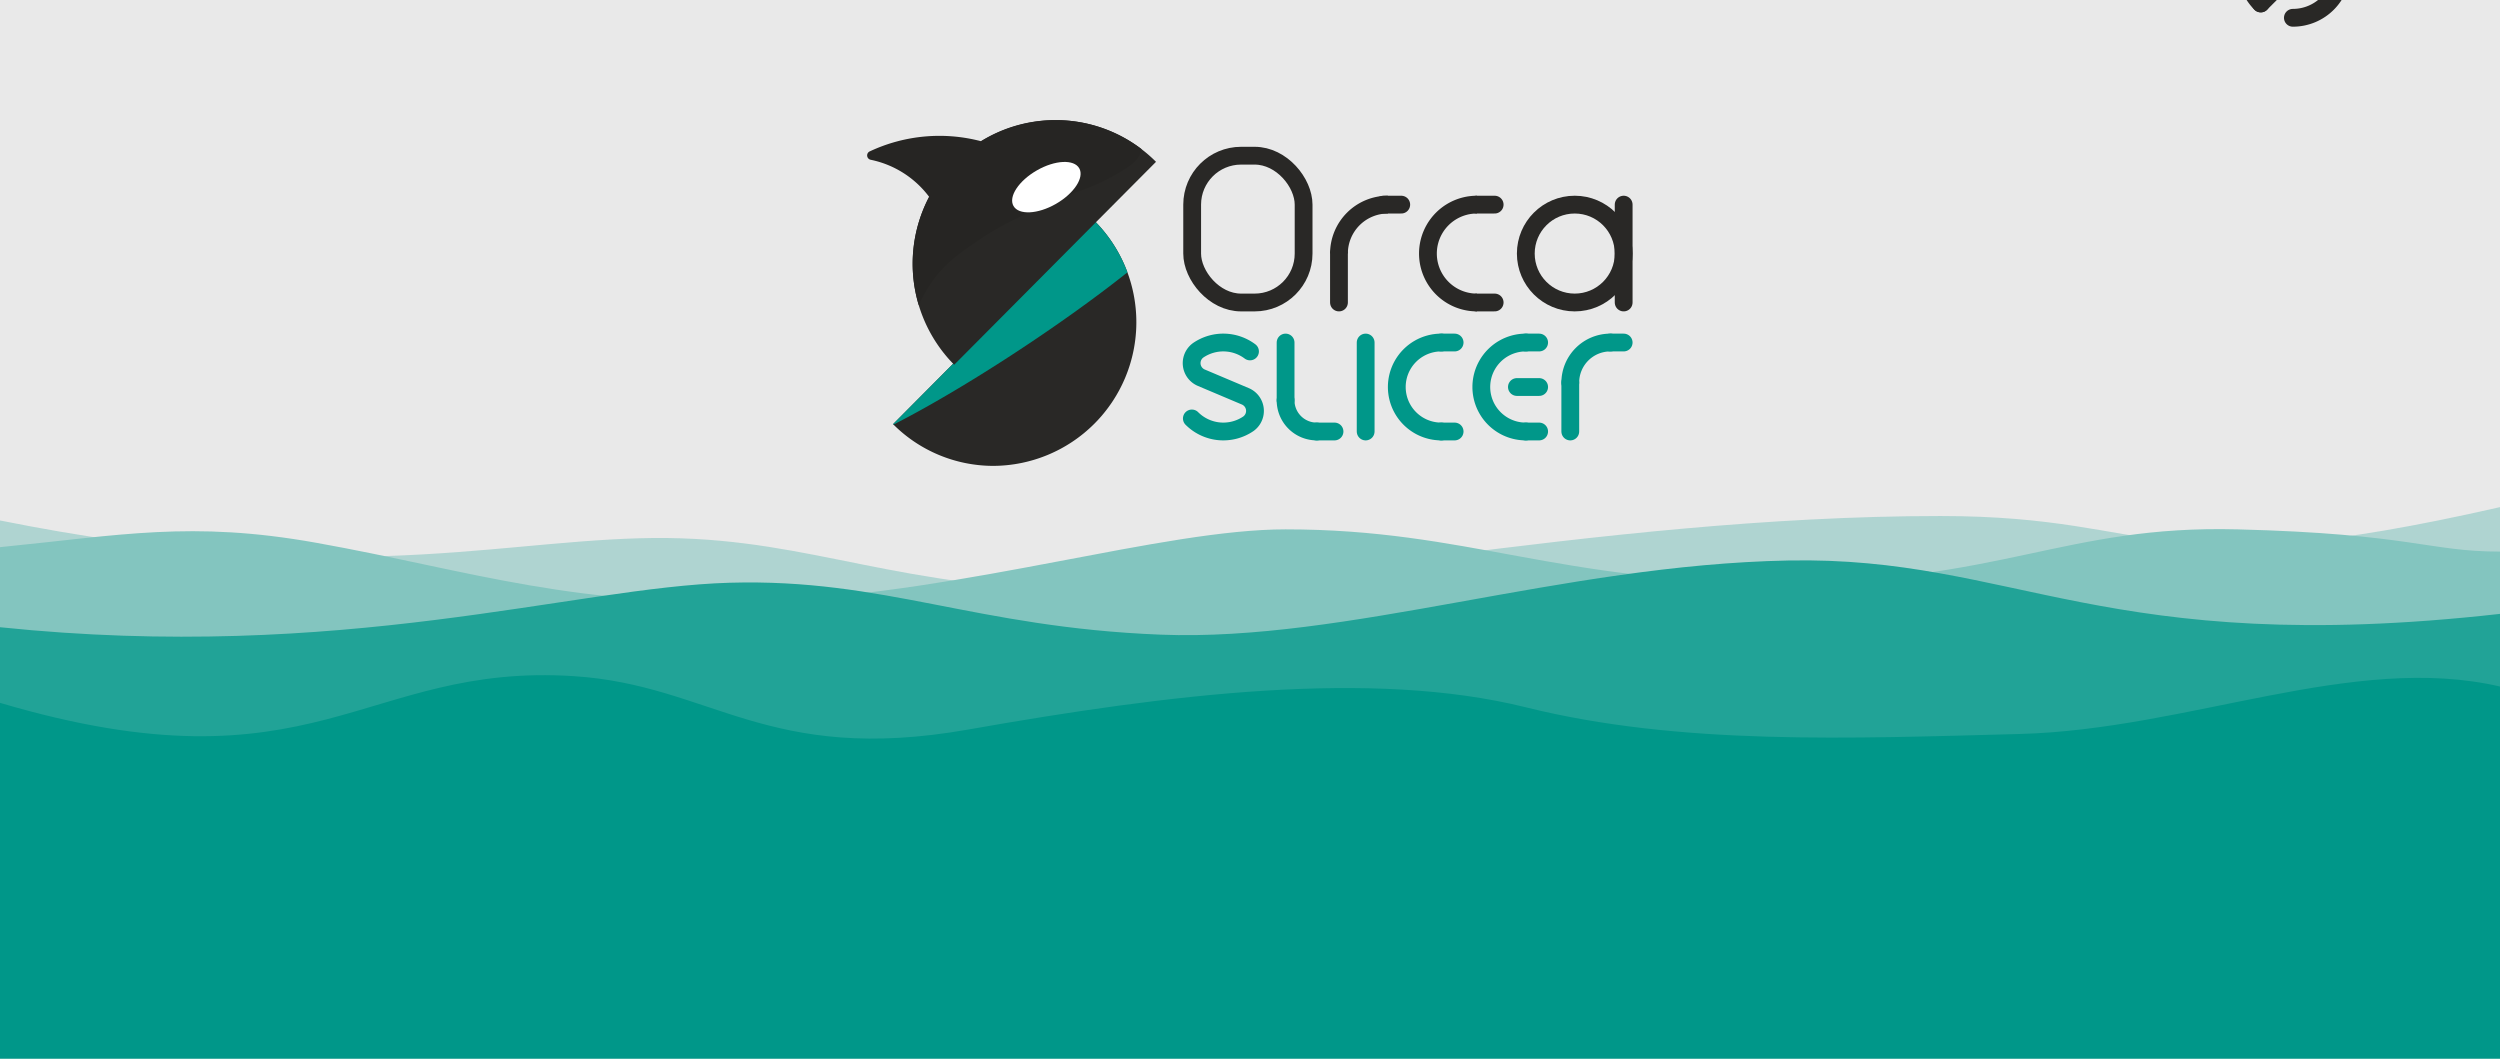 <svg xmlns="http://www.w3.org/2000/svg" viewBox="0 0 562 238"><rect width="562" height="238" style="fill:#e9e9e9"/><path d="M562,114c-78.86,18-74.86,2-125.78,2-77.86,0-155.85,18.33-197.64,16.67S178.68,120,143.74,121,74.87,132,0,117v90H562Z" style="fill:#afd4d1"/><path d="M200.76,95.35a31.85,31.85,0,0,0,22.48,9.38,32.3,32.3,0,0,0,22.89-55Z" style="fill:#292826"/><path d="M246.13,49.73,200.76,95.35l.09.1c15.9-8.11,37.67-22.35,52.6-34.23a32.35,32.35,0,0,0-7.32-11.49" style="fill:#009789"/><path d="M237.26,27A32.29,32.29,0,0,0,214.5,82l45.37-45.62A31.87,31.87,0,0,0,237.26,27" style="fill:#292826"/><path d="M237.26,27a31.78,31.78,0,0,0-16.75,4.74A36.86,36.86,0,0,0,195.59,34a1,1,0,0,0,.21,1.93,21.91,21.91,0,0,1,13.07,8.32,32.41,32.41,0,0,0-2.33,24.36,32.19,32.19,0,0,1,3.23-5.64c2.95-4,6.06-6.16,10.67-9.27,3.39-2.3,8.1-5,21.63-10.55A45.94,45.94,0,0,0,252,38.55c2.27-1.34,4-2.61,4.53-4.6,0-.14.08-.28.11-.41A31.84,31.84,0,0,0,237.26,27" style="fill:#262523"/><path d="M242.62,37.84c1.17,2.08-1.18,5.66-5.26,8s-8.35,2.54-9.53.46,1.18-5.66,5.26-8,8.35-2.54,9.53-.46" style="fill:#fff"/><path d="M562,124c-16,0-20-4-59-5s-53,12-103,12-70-12-111-12c-27.66,0-71,14-115,16s-68.2-6.78-103-13c-28-5-44-1.67-71,1v96H562Z" style="fill:#83c5bf"/><path d="M562,138c-89,10-109-13-160-12s-99.26,18.33-141.13,16.67S199,130,164,131,77,149,0,141v76H562Z" style="fill:#21a397"/><path d="M562,154.33C529,146.67,492,164,454,165s-76.33,2.62-111-6-80-3-125.33,5S160,154,129,152c-47.42-3.06-58,27-129,6v80H562Z" style="fill:#009789"/><rect x="268" y="35" width="25.05" height="33" rx="11" style="fill:none;stroke:#292826;stroke-miterlimit:10;stroke-width:4px"/><path d="M301,57a11,11,0,0,1,11-11" style="fill:none;stroke:#292826;stroke-miterlimit:10;stroke-width:4px;fill-rule:evenodd"/><path d="M332,68a11,11,0,0,1,0-22" style="fill:none;stroke:#292826;stroke-miterlimit:10;stroke-width:4px;fill-rule:evenodd"/><circle cx="354" cy="57" r="11" style="fill:none;stroke:#292826;stroke-miterlimit:10;stroke-width:4px"/><line x1="365" y1="46" x2="365" y2="68" style="fill:none;stroke:#292826;stroke-linecap:round;stroke-miterlimit:10;stroke-width:4px"/><line x1="332" y1="46" x2="336" y2="46" style="fill:none;stroke:#292826;stroke-linecap:round;stroke-miterlimit:10;stroke-width:4px"/><line x1="311" y1="46" x2="315" y2="46" style="fill:none;stroke:#292826;stroke-linecap:round;stroke-miterlimit:10;stroke-width:4px"/><line x1="332" y1="68" x2="336" y2="68" style="fill:none;stroke:#292826;stroke-linecap:round;stroke-miterlimit:10;stroke-width:4px"/><path d="M324,97a10,10,0,0,1,0-20" style="fill:none;stroke:#009789;stroke-linecap:round;stroke-linejoin:round;stroke-width:4px;fill-rule:evenodd"/><line x1="301" y1="57" x2="301" y2="68" style="fill:none;stroke:#292826;stroke-linecap:round;stroke-miterlimit:10;stroke-width:4px"/><path d="M289,90a7,7,0,0,0,7,7" style="fill:none;stroke:#009789;stroke-linecap:round;stroke-linejoin:round;stroke-width:4px;fill-rule:evenodd"/><line x1="289" y1="90" x2="289" y2="77" style="fill:none;stroke:#009789;stroke-linecap:round;stroke-linejoin:round;stroke-width:4px"/><path d="M353,86a9,9,0,0,1,9-9" style="fill:none;stroke:#009789;stroke-linecap:round;stroke-linejoin:round;stroke-width:4px;fill-rule:evenodd"/><line x1="353" y1="86" x2="353" y2="97" style="fill:none;stroke:#009789;stroke-linecap:round;stroke-linejoin:round;stroke-width:4px"/><line x1="307" y1="77" x2="307" y2="97" style="fill:none;stroke:#009789;stroke-linecap:round;stroke-linejoin:round;stroke-width:4px"/><path d="M267.93,94.07h0a10,10,0,0,0,12.71,1.19,3.56,3.56,0,0,0-.72-6.18l-9.84-4.16a3.56,3.56,0,0,1-.72-6.18A10,10,0,0,1,281,79" style="fill:none;stroke:#009789;stroke-linecap:round;stroke-linejoin:round;stroke-width:4px"/><line x1="324" y1="77" x2="327" y2="77" style="fill:none;stroke:#009789;stroke-linecap:round;stroke-linejoin:round;stroke-width:4px"/><line x1="324" y1="97" x2="327" y2="97" style="fill:none;stroke:#009789;stroke-linecap:round;stroke-linejoin:round;stroke-width:4px"/><path d="M343,97a10,10,0,0,1,0-20" style="fill:none;stroke:#009789;stroke-linecap:round;stroke-linejoin:round;stroke-width:4px;fill-rule:evenodd"/><line x1="343" y1="77" x2="346" y2="77" style="fill:none;stroke:#009789;stroke-linecap:round;stroke-linejoin:round;stroke-width:4px"/><line x1="346" y1="87" x2="341" y2="87" style="fill:none;stroke:#009789;stroke-linecap:round;stroke-linejoin:round;stroke-width:4px"/><line x1="343" y1="97" x2="346" y2="97" style="fill:none;stroke:#009789;stroke-linecap:round;stroke-linejoin:round;stroke-width:4px"/><line x1="296" y1="97" x2="300" y2="97" style="fill:none;stroke:#009789;stroke-linecap:round;stroke-linejoin:round;stroke-width:4px"/><line x1="362" y1="77" x2="365" y2="77" style="fill:none;stroke:#009789;stroke-linecap:round;stroke-linejoin:round;stroke-width:4px"/><path d="M516-18A11,11,0,0,0,505-7,11,11,0,0,0,508.22.78" style="fill:none;stroke:#292826;stroke-linecap:round;stroke-linejoin:round;stroke-width:4px"/><path d="M515.44,4a11,11,0,0,0,11-11,11,11,0,0,0-3.22-7.78" style="fill:none;stroke:#292826;stroke-linecap:round;stroke-linejoin:round;stroke-width:4px"/><polyline points="508.22 0.78 523.78 -14.78 523.78 -14.78" style="fill:none;stroke:#292826;stroke-linecap:round;stroke-linejoin:round;stroke-width:4px"/></svg>
